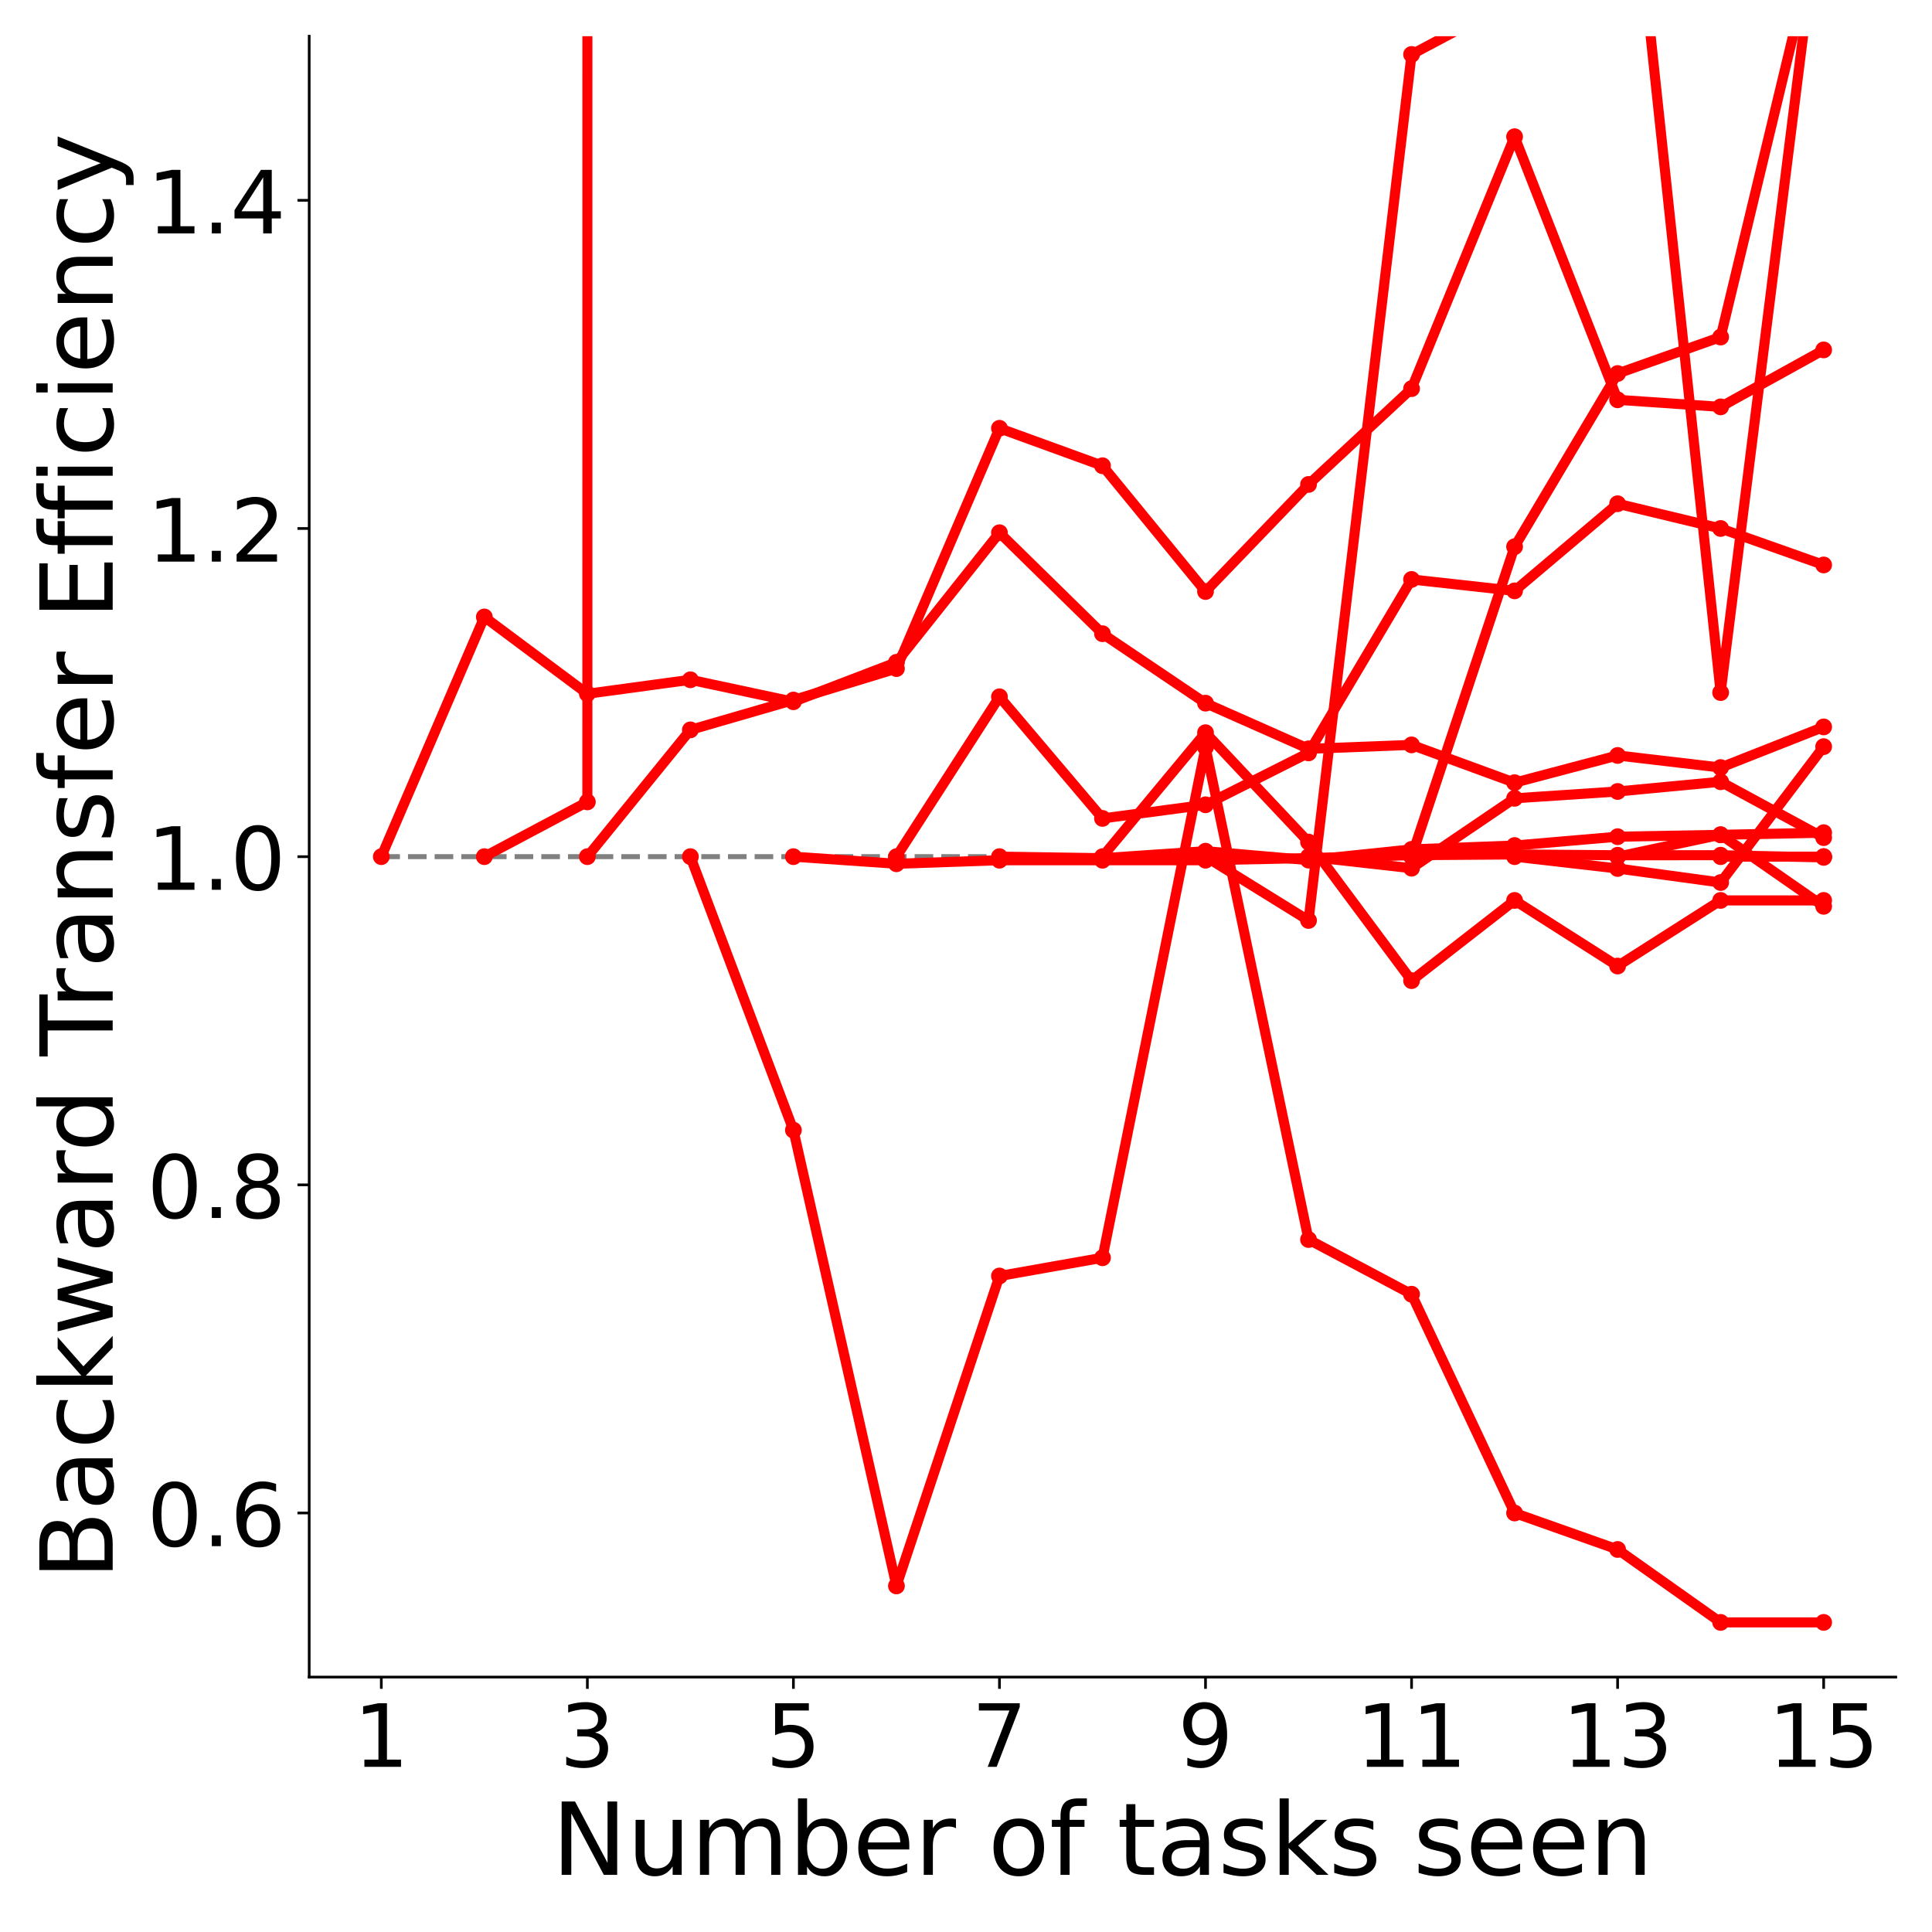 <?xml version="1.0" encoding="utf-8" standalone="no"?>
<!DOCTYPE svg PUBLIC "-//W3C//DTD SVG 1.1//EN"
  "http://www.w3.org/Graphics/SVG/1.1/DTD/svg11.dtd">
<!-- Created with matplotlib (https://matplotlib.org/) -->
<svg height="576pt" version="1.1" viewBox="0 0 576 576" width="576pt" xmlns="http://www.w3.org/2000/svg" xmlns:xlink="http://www.w3.org/1999/xlink">
 <defs>
  <style type="text/css">
*{stroke-linecap:butt;stroke-linejoin:round;}
  </style>
 </defs>
 <g id="figure_1">
  <g id="patch_1">
   <path d="M 0 576 
L 576 576 
L 576 0 
L 0 0 
z
" style="fill:#ffffff;"/>
  </g>
  <g id="axes_1">
   <g id="patch_2">
    <path d="M 92.183 500.002 
L 565.2 500.002 
L 565.2 10.8 
L 92.183 10.8 
z
" style="fill:#ffffff;"/>
   </g>
   <g id="matplotlib.axis_1">
    <g id="xtick_1">
     <g id="line2d_1">
      <defs>
       <path d="M 0 0 
L 0 3.5 
" id="mbe76f3a75c" style="stroke:#000000;stroke-width:0.8;"/>
      </defs>
      <g>
       <use style="stroke:#000000;stroke-width:0.8;" x="113.683" xlink:href="#mbe76f3a75c" y="500.002"/>
      </g>
     </g>
     <g id="text_1">
      <!-- 1 -->
      <defs>
       <path d="M 12.406 8.297 
L 28.516 8.297 
L 28.516 63.922 
L 10.984 60.406 
L 10.984 69.391 
L 28.422 72.906 
L 38.281 72.906 
L 38.281 8.297 
L 54.391 8.297 
L 54.391 0 
L 12.406 0 
z
" id="DejaVuSans-49"/>
      </defs>
      <g transform="translate(105.412 526.758)scale(0.26 -0.26)">
       <use xlink:href="#DejaVuSans-49"/>
      </g>
     </g>
    </g>
    <g id="xtick_2">
     <g id="line2d_2">
      <g>
       <use style="stroke:#000000;stroke-width:0.8;" x="175.114" xlink:href="#mbe76f3a75c" y="500.002"/>
      </g>
     </g>
     <g id="text_2">
      <!-- 3 -->
      <defs>
       <path d="M 40.578 39.312 
Q 47.656 37.797 51.625 33 
Q 55.609 28.219 55.609 21.188 
Q 55.609 10.406 48.188 4.484 
Q 40.766 -1.422 27.094 -1.422 
Q 22.516 -1.422 17.656 -0.516 
Q 12.797 0.391 7.625 2.203 
L 7.625 11.719 
Q 11.719 9.328 16.594 8.109 
Q 21.484 6.891 26.812 6.891 
Q 36.078 6.891 40.938 10.547 
Q 45.797 14.203 45.797 21.188 
Q 45.797 27.641 41.281 31.266 
Q 36.766 34.906 28.719 34.906 
L 20.219 34.906 
L 20.219 43.016 
L 29.109 43.016 
Q 36.375 43.016 40.234 45.922 
Q 44.094 48.828 44.094 54.297 
Q 44.094 59.906 40.109 62.906 
Q 36.141 65.922 28.719 65.922 
Q 24.656 65.922 20.016 65.031 
Q 15.375 64.156 9.812 62.312 
L 9.812 71.094 
Q 15.438 72.656 20.344 73.438 
Q 25.25 74.219 29.594 74.219 
Q 40.828 74.219 47.359 69.109 
Q 53.906 64.016 53.906 55.328 
Q 53.906 49.266 50.438 45.094 
Q 46.969 40.922 40.578 39.312 
z
" id="DejaVuSans-51"/>
      </defs>
      <g transform="translate(166.843 526.758)scale(0.26 -0.26)">
       <use xlink:href="#DejaVuSans-51"/>
      </g>
     </g>
    </g>
    <g id="xtick_3">
     <g id="line2d_3">
      <g>
       <use style="stroke:#000000;stroke-width:0.8;" x="236.545" xlink:href="#mbe76f3a75c" y="500.002"/>
      </g>
     </g>
     <g id="text_3">
      <!-- 5 -->
      <defs>
       <path d="M 10.797 72.906 
L 49.516 72.906 
L 49.516 64.594 
L 19.828 64.594 
L 19.828 46.734 
Q 21.969 47.469 24.109 47.828 
Q 26.266 48.188 28.422 48.188 
Q 40.625 48.188 47.75 41.5 
Q 54.891 34.812 54.891 23.391 
Q 54.891 11.625 47.562 5.094 
Q 40.234 -1.422 26.906 -1.422 
Q 22.312 -1.422 17.547 -0.641 
Q 12.797 0.141 7.719 1.703 
L 7.719 11.625 
Q 12.109 9.234 16.797 8.062 
Q 21.484 6.891 26.703 6.891 
Q 35.156 6.891 40.078 11.328 
Q 45.016 15.766 45.016 23.391 
Q 45.016 31 40.078 35.438 
Q 35.156 39.891 26.703 39.891 
Q 22.75 39.891 18.812 39.016 
Q 14.891 38.141 10.797 36.281 
z
" id="DejaVuSans-53"/>
      </defs>
      <g transform="translate(228.274 526.758)scale(0.26 -0.26)">
       <use xlink:href="#DejaVuSans-53"/>
      </g>
     </g>
    </g>
    <g id="xtick_4">
     <g id="line2d_4">
      <g>
       <use style="stroke:#000000;stroke-width:0.8;" x="297.976" xlink:href="#mbe76f3a75c" y="500.002"/>
      </g>
     </g>
     <g id="text_4">
      <!-- 7 -->
      <defs>
       <path d="M 8.203 72.906 
L 55.078 72.906 
L 55.078 68.703 
L 28.609 0 
L 18.312 0 
L 43.219 64.594 
L 8.203 64.594 
z
" id="DejaVuSans-55"/>
      </defs>
      <g transform="translate(289.705 526.758)scale(0.26 -0.26)">
       <use xlink:href="#DejaVuSans-55"/>
      </g>
     </g>
    </g>
    <g id="xtick_5">
     <g id="line2d_5">
      <g>
       <use style="stroke:#000000;stroke-width:0.8;" x="359.407" xlink:href="#mbe76f3a75c" y="500.002"/>
      </g>
     </g>
     <g id="text_5">
      <!-- 9 -->
      <defs>
       <path d="M 10.984 1.516 
L 10.984 10.5 
Q 14.703 8.734 18.5 7.812 
Q 22.312 6.891 25.984 6.891 
Q 35.75 6.891 40.891 13.453 
Q 46.047 20.016 46.781 33.406 
Q 43.953 29.203 39.594 26.953 
Q 35.25 24.703 29.984 24.703 
Q 19.047 24.703 12.672 31.312 
Q 6.297 37.938 6.297 49.422 
Q 6.297 60.641 12.938 67.422 
Q 19.578 74.219 30.609 74.219 
Q 43.266 74.219 49.922 64.516 
Q 56.594 54.828 56.594 36.375 
Q 56.594 19.141 48.406 8.859 
Q 40.234 -1.422 26.422 -1.422 
Q 22.703 -1.422 18.891 -0.688 
Q 15.094 0.047 10.984 1.516 
z
M 30.609 32.422 
Q 37.25 32.422 41.125 36.953 
Q 45.016 41.5 45.016 49.422 
Q 45.016 57.281 41.125 61.844 
Q 37.25 66.406 30.609 66.406 
Q 23.969 66.406 20.094 61.844 
Q 16.219 57.281 16.219 49.422 
Q 16.219 41.5 20.094 36.953 
Q 23.969 32.422 30.609 32.422 
z
" id="DejaVuSans-57"/>
      </defs>
      <g transform="translate(351.135 526.758)scale(0.26 -0.26)">
       <use xlink:href="#DejaVuSans-57"/>
      </g>
     </g>
    </g>
    <g id="xtick_6">
     <g id="line2d_6">
      <g>
       <use style="stroke:#000000;stroke-width:0.8;" x="420.838" xlink:href="#mbe76f3a75c" y="500.002"/>
      </g>
     </g>
     <g id="text_6">
      <!-- 11 -->
      <g transform="translate(404.295 526.758)scale(0.26 -0.26)">
       <use xlink:href="#DejaVuSans-49"/>
       <use x="63.623" xlink:href="#DejaVuSans-49"/>
      </g>
     </g>
    </g>
    <g id="xtick_7">
     <g id="line2d_7">
      <g>
       <use style="stroke:#000000;stroke-width:0.8;" x="482.268" xlink:href="#mbe76f3a75c" y="500.002"/>
      </g>
     </g>
     <g id="text_7">
      <!-- 13 -->
      <g transform="translate(465.726 526.758)scale(0.26 -0.26)">
       <use xlink:href="#DejaVuSans-49"/>
       <use x="63.623" xlink:href="#DejaVuSans-51"/>
      </g>
     </g>
    </g>
    <g id="xtick_8">
     <g id="line2d_8">
      <g>
       <use style="stroke:#000000;stroke-width:0.8;" x="543.699" xlink:href="#mbe76f3a75c" y="500.002"/>
      </g>
     </g>
     <g id="text_8">
      <!-- 15 -->
      <g transform="translate(527.157 526.758)scale(0.26 -0.26)">
       <use xlink:href="#DejaVuSans-49"/>
       <use x="63.623" xlink:href="#DejaVuSans-53"/>
      </g>
     </g>
    </g>
    <g id="text_9">
     <!-- Number of tasks seen -->
     <defs>
      <path d="M 9.812 72.906 
L 23.094 72.906 
L 55.422 11.922 
L 55.422 72.906 
L 64.984 72.906 
L 64.984 0 
L 51.703 0 
L 19.391 60.984 
L 19.391 0 
L 9.812 0 
z
" id="DejaVuSans-78"/>
      <path d="M 8.5 21.578 
L 8.5 54.688 
L 17.484 54.688 
L 17.484 21.922 
Q 17.484 14.156 20.5 10.266 
Q 23.531 6.391 29.594 6.391 
Q 36.859 6.391 41.078 11.031 
Q 45.312 15.672 45.312 23.688 
L 45.312 54.688 
L 54.297 54.688 
L 54.297 0 
L 45.312 0 
L 45.312 8.406 
Q 42.047 3.422 37.719 1 
Q 33.406 -1.422 27.688 -1.422 
Q 18.266 -1.422 13.375 4.438 
Q 8.5 10.297 8.5 21.578 
z
M 31.109 56 
z
" id="DejaVuSans-117"/>
      <path d="M 52 44.188 
Q 55.375 50.25 60.062 53.125 
Q 64.75 56 71.094 56 
Q 79.641 56 84.281 50.016 
Q 88.922 44.047 88.922 33.016 
L 88.922 0 
L 79.891 0 
L 79.891 32.719 
Q 79.891 40.578 77.094 44.375 
Q 74.312 48.188 68.609 48.188 
Q 61.625 48.188 57.562 43.547 
Q 53.516 38.922 53.516 30.906 
L 53.516 0 
L 44.484 0 
L 44.484 32.719 
Q 44.484 40.625 41.703 44.406 
Q 38.922 48.188 33.109 48.188 
Q 26.219 48.188 22.156 43.531 
Q 18.109 38.875 18.109 30.906 
L 18.109 0 
L 9.078 0 
L 9.078 54.688 
L 18.109 54.688 
L 18.109 46.188 
Q 21.188 51.219 25.484 53.609 
Q 29.781 56 35.688 56 
Q 41.656 56 45.828 52.969 
Q 50 49.953 52 44.188 
z
" id="DejaVuSans-109"/>
      <path d="M 48.688 27.297 
Q 48.688 37.203 44.609 42.844 
Q 40.531 48.484 33.406 48.484 
Q 26.266 48.484 22.188 42.844 
Q 18.109 37.203 18.109 27.297 
Q 18.109 17.391 22.188 11.75 
Q 26.266 6.109 33.406 6.109 
Q 40.531 6.109 44.609 11.75 
Q 48.688 17.391 48.688 27.297 
z
M 18.109 46.391 
Q 20.953 51.266 25.266 53.625 
Q 29.594 56 35.594 56 
Q 45.562 56 51.781 48.094 
Q 58.016 40.188 58.016 27.297 
Q 58.016 14.406 51.781 6.484 
Q 45.562 -1.422 35.594 -1.422 
Q 29.594 -1.422 25.266 0.953 
Q 20.953 3.328 18.109 8.203 
L 18.109 0 
L 9.078 0 
L 9.078 75.984 
L 18.109 75.984 
z
" id="DejaVuSans-98"/>
      <path d="M 56.203 29.594 
L 56.203 25.203 
L 14.891 25.203 
Q 15.484 15.922 20.484 11.062 
Q 25.484 6.203 34.422 6.203 
Q 39.594 6.203 44.453 7.469 
Q 49.312 8.734 54.109 11.281 
L 54.109 2.781 
Q 49.266 0.734 44.188 -0.344 
Q 39.109 -1.422 33.891 -1.422 
Q 20.797 -1.422 13.156 6.188 
Q 5.516 13.812 5.516 26.812 
Q 5.516 40.234 12.766 48.109 
Q 20.016 56 32.328 56 
Q 43.359 56 49.781 48.891 
Q 56.203 41.797 56.203 29.594 
z
M 47.219 32.234 
Q 47.125 39.594 43.094 43.984 
Q 39.062 48.391 32.422 48.391 
Q 24.906 48.391 20.391 44.141 
Q 15.875 39.891 15.188 32.172 
z
" id="DejaVuSans-101"/>
      <path d="M 41.109 46.297 
Q 39.594 47.172 37.812 47.578 
Q 36.031 48 33.891 48 
Q 26.266 48 22.188 43.047 
Q 18.109 38.094 18.109 28.812 
L 18.109 0 
L 9.078 0 
L 9.078 54.688 
L 18.109 54.688 
L 18.109 46.188 
Q 20.953 51.172 25.484 53.578 
Q 30.031 56 36.531 56 
Q 37.453 56 38.578 55.875 
Q 39.703 55.766 41.062 55.516 
z
" id="DejaVuSans-114"/>
      <path id="DejaVuSans-32"/>
      <path d="M 30.609 48.391 
Q 23.391 48.391 19.188 42.75 
Q 14.984 37.109 14.984 27.297 
Q 14.984 17.484 19.156 11.844 
Q 23.344 6.203 30.609 6.203 
Q 37.797 6.203 41.984 11.859 
Q 46.188 17.531 46.188 27.297 
Q 46.188 37.016 41.984 42.703 
Q 37.797 48.391 30.609 48.391 
z
M 30.609 56 
Q 42.328 56 49.016 48.375 
Q 55.719 40.766 55.719 27.297 
Q 55.719 13.875 49.016 6.219 
Q 42.328 -1.422 30.609 -1.422 
Q 18.844 -1.422 12.172 6.219 
Q 5.516 13.875 5.516 27.297 
Q 5.516 40.766 12.172 48.375 
Q 18.844 56 30.609 56 
z
" id="DejaVuSans-111"/>
      <path d="M 37.109 75.984 
L 37.109 68.5 
L 28.516 68.5 
Q 23.688 68.5 21.797 66.547 
Q 19.922 64.594 19.922 59.516 
L 19.922 54.688 
L 34.719 54.688 
L 34.719 47.703 
L 19.922 47.703 
L 19.922 0 
L 10.891 0 
L 10.891 47.703 
L 2.297 47.703 
L 2.297 54.688 
L 10.891 54.688 
L 10.891 58.5 
Q 10.891 67.625 15.141 71.797 
Q 19.391 75.984 28.609 75.984 
z
" id="DejaVuSans-102"/>
      <path d="M 18.312 70.219 
L 18.312 54.688 
L 36.812 54.688 
L 36.812 47.703 
L 18.312 47.703 
L 18.312 18.016 
Q 18.312 11.328 20.141 9.422 
Q 21.969 7.516 27.594 7.516 
L 36.812 7.516 
L 36.812 0 
L 27.594 0 
Q 17.188 0 13.234 3.875 
Q 9.281 7.766 9.281 18.016 
L 9.281 47.703 
L 2.688 47.703 
L 2.688 54.688 
L 9.281 54.688 
L 9.281 70.219 
z
" id="DejaVuSans-116"/>
      <path d="M 34.281 27.484 
Q 23.391 27.484 19.188 25 
Q 14.984 22.516 14.984 16.5 
Q 14.984 11.719 18.141 8.906 
Q 21.297 6.109 26.703 6.109 
Q 34.188 6.109 38.703 11.406 
Q 43.219 16.703 43.219 25.484 
L 43.219 27.484 
z
M 52.203 31.203 
L 52.203 0 
L 43.219 0 
L 43.219 8.297 
Q 40.141 3.328 35.547 0.953 
Q 30.953 -1.422 24.312 -1.422 
Q 15.922 -1.422 10.953 3.297 
Q 6 8.016 6 15.922 
Q 6 25.141 12.172 29.828 
Q 18.359 34.516 30.609 34.516 
L 43.219 34.516 
L 43.219 35.406 
Q 43.219 41.609 39.141 45 
Q 35.062 48.391 27.688 48.391 
Q 23 48.391 18.547 47.266 
Q 14.109 46.141 10.016 43.891 
L 10.016 52.203 
Q 14.938 54.109 19.578 55.047 
Q 24.219 56 28.609 56 
Q 40.484 56 46.344 49.844 
Q 52.203 43.703 52.203 31.203 
z
" id="DejaVuSans-97"/>
      <path d="M 44.281 53.078 
L 44.281 44.578 
Q 40.484 46.531 36.375 47.5 
Q 32.281 48.484 27.875 48.484 
Q 21.188 48.484 17.844 46.438 
Q 14.5 44.391 14.5 40.281 
Q 14.5 37.156 16.891 35.375 
Q 19.281 33.594 26.516 31.984 
L 29.594 31.297 
Q 39.156 29.25 43.188 25.516 
Q 47.219 21.781 47.219 15.094 
Q 47.219 7.469 41.188 3.016 
Q 35.156 -1.422 24.609 -1.422 
Q 20.219 -1.422 15.453 -0.562 
Q 10.688 0.297 5.422 2 
L 5.422 11.281 
Q 10.406 8.688 15.234 7.391 
Q 20.062 6.109 24.812 6.109 
Q 31.156 6.109 34.562 8.281 
Q 37.984 10.453 37.984 14.406 
Q 37.984 18.062 35.516 20.016 
Q 33.062 21.969 24.703 23.781 
L 21.578 24.516 
Q 13.234 26.266 9.516 29.906 
Q 5.812 33.547 5.812 39.891 
Q 5.812 47.609 11.281 51.797 
Q 16.75 56 26.812 56 
Q 31.781 56 36.172 55.266 
Q 40.578 54.547 44.281 53.078 
z
" id="DejaVuSans-115"/>
      <path d="M 9.078 75.984 
L 18.109 75.984 
L 18.109 31.109 
L 44.922 54.688 
L 56.391 54.688 
L 27.391 29.109 
L 57.625 0 
L 45.906 0 
L 18.109 26.703 
L 18.109 0 
L 9.078 0 
z
" id="DejaVuSans-107"/>
      <path d="M 54.891 33.016 
L 54.891 0 
L 45.906 0 
L 45.906 32.719 
Q 45.906 40.484 42.875 44.328 
Q 39.844 48.188 33.797 48.188 
Q 26.516 48.188 22.312 43.547 
Q 18.109 38.922 18.109 30.906 
L 18.109 0 
L 9.078 0 
L 9.078 54.688 
L 18.109 54.688 
L 18.109 46.188 
Q 21.344 51.125 25.703 53.562 
Q 30.078 56 35.797 56 
Q 45.219 56 50.047 50.172 
Q 54.891 44.344 54.891 33.016 
z
" id="DejaVuSans-110"/>
     </defs>
     <g transform="translate(164.507 558.961)scale(0.3 -0.3)">
      <use xlink:href="#DejaVuSans-78"/>
      <use x="74.805" xlink:href="#DejaVuSans-117"/>
      <use x="138.184" xlink:href="#DejaVuSans-109"/>
      <use x="235.596" xlink:href="#DejaVuSans-98"/>
      <use x="299.072" xlink:href="#DejaVuSans-101"/>
      <use x="360.596" xlink:href="#DejaVuSans-114"/>
      <use x="401.709" xlink:href="#DejaVuSans-32"/>
      <use x="433.496" xlink:href="#DejaVuSans-111"/>
      <use x="494.678" xlink:href="#DejaVuSans-102"/>
      <use x="529.883" xlink:href="#DejaVuSans-32"/>
      <use x="561.67" xlink:href="#DejaVuSans-116"/>
      <use x="600.879" xlink:href="#DejaVuSans-97"/>
      <use x="662.158" xlink:href="#DejaVuSans-115"/>
      <use x="714.258" xlink:href="#DejaVuSans-107"/>
      <use x="772.168" xlink:href="#DejaVuSans-115"/>
      <use x="824.268" xlink:href="#DejaVuSans-32"/>
      <use x="856.055" xlink:href="#DejaVuSans-115"/>
      <use x="908.154" xlink:href="#DejaVuSans-101"/>
      <use x="969.678" xlink:href="#DejaVuSans-101"/>
      <use x="1031.201" xlink:href="#DejaVuSans-110"/>
     </g>
    </g>
   </g>
   <g id="matplotlib.axis_2">
    <g id="ytick_1">
     <g id="line2d_9">
      <defs>
       <path d="M 0 0 
L -3.5 0 
" id="m55070e5789" style="stroke:#000000;stroke-width:0.8;"/>
      </defs>
      <g>
       <use style="stroke:#000000;stroke-width:0.8;" x="92.183" xlink:href="#m55070e5789" y="451.082"/>
      </g>
     </g>
     <g id="text_10">
      <!-- 0.6 -->
      <defs>
       <path d="M 31.781 66.406 
Q 24.172 66.406 20.328 58.906 
Q 16.5 51.422 16.5 36.375 
Q 16.5 21.391 20.328 13.891 
Q 24.172 6.391 31.781 6.391 
Q 39.453 6.391 43.281 13.891 
Q 47.125 21.391 47.125 36.375 
Q 47.125 51.422 43.281 58.906 
Q 39.453 66.406 31.781 66.406 
z
M 31.781 74.219 
Q 44.047 74.219 50.516 64.516 
Q 56.984 54.828 56.984 36.375 
Q 56.984 17.969 50.516 8.266 
Q 44.047 -1.422 31.781 -1.422 
Q 19.531 -1.422 13.062 8.266 
Q 6.594 17.969 6.594 36.375 
Q 6.594 54.828 13.062 64.516 
Q 19.531 74.219 31.781 74.219 
z
" id="DejaVuSans-48"/>
       <path d="M 10.688 12.406 
L 21 12.406 
L 21 0 
L 10.688 0 
z
" id="DejaVuSans-46"/>
       <path d="M 33.016 40.375 
Q 26.375 40.375 22.484 35.828 
Q 18.609 31.297 18.609 23.391 
Q 18.609 15.531 22.484 10.953 
Q 26.375 6.391 33.016 6.391 
Q 39.656 6.391 43.531 10.953 
Q 47.406 15.531 47.406 23.391 
Q 47.406 31.297 43.531 35.828 
Q 39.656 40.375 33.016 40.375 
z
M 52.594 71.297 
L 52.594 62.312 
Q 48.875 64.062 45.094 64.984 
Q 41.312 65.922 37.594 65.922 
Q 27.828 65.922 22.672 59.328 
Q 17.531 52.734 16.797 39.406 
Q 19.672 43.656 24.016 45.922 
Q 28.375 48.188 33.594 48.188 
Q 44.578 48.188 50.953 41.516 
Q 57.328 34.859 57.328 23.391 
Q 57.328 12.156 50.688 5.359 
Q 44.047 -1.422 33.016 -1.422 
Q 20.359 -1.422 13.672 8.266 
Q 6.984 17.969 6.984 36.375 
Q 6.984 53.656 15.188 63.938 
Q 23.391 74.219 37.203 74.219 
Q 40.922 74.219 44.703 73.484 
Q 48.484 72.75 52.594 71.297 
z
" id="DejaVuSans-54"/>
      </defs>
      <g transform="translate(43.834 460.96)scale(0.26 -0.26)">
       <use xlink:href="#DejaVuSans-48"/>
       <use x="63.623" xlink:href="#DejaVuSans-46"/>
       <use x="95.41" xlink:href="#DejaVuSans-54"/>
      </g>
     </g>
    </g>
    <g id="ytick_2">
     <g id="line2d_10">
      <g>
       <use style="stroke:#000000;stroke-width:0.8;" x="92.183" xlink:href="#m55070e5789" y="353.242"/>
      </g>
     </g>
     <g id="text_11">
      <!-- 0.8 -->
      <defs>
       <path d="M 31.781 34.625 
Q 24.75 34.625 20.719 30.859 
Q 16.703 27.094 16.703 20.516 
Q 16.703 13.922 20.719 10.156 
Q 24.75 6.391 31.781 6.391 
Q 38.812 6.391 42.859 10.172 
Q 46.922 13.969 46.922 20.516 
Q 46.922 27.094 42.891 30.859 
Q 38.875 34.625 31.781 34.625 
z
M 21.922 38.812 
Q 15.578 40.375 12.031 44.719 
Q 8.5 49.078 8.5 55.328 
Q 8.5 64.062 14.719 69.141 
Q 20.953 74.219 31.781 74.219 
Q 42.672 74.219 48.875 69.141 
Q 55.078 64.062 55.078 55.328 
Q 55.078 49.078 51.531 44.719 
Q 48 40.375 41.703 38.812 
Q 48.828 37.156 52.797 32.312 
Q 56.781 27.484 56.781 20.516 
Q 56.781 9.906 50.312 4.234 
Q 43.844 -1.422 31.781 -1.422 
Q 19.734 -1.422 13.25 4.234 
Q 6.781 9.906 6.781 20.516 
Q 6.781 27.484 10.781 32.312 
Q 14.797 37.156 21.922 38.812 
z
M 18.312 54.391 
Q 18.312 48.734 21.844 45.562 
Q 25.391 42.391 31.781 42.391 
Q 38.141 42.391 41.719 45.562 
Q 45.312 48.734 45.312 54.391 
Q 45.312 60.062 41.719 63.234 
Q 38.141 66.406 31.781 66.406 
Q 25.391 66.406 21.844 63.234 
Q 18.312 60.062 18.312 54.391 
z
" id="DejaVuSans-56"/>
      </defs>
      <g transform="translate(43.834 363.12)scale(0.26 -0.26)">
       <use xlink:href="#DejaVuSans-48"/>
       <use x="63.623" xlink:href="#DejaVuSans-46"/>
       <use x="95.41" xlink:href="#DejaVuSans-56"/>
      </g>
     </g>
    </g>
    <g id="ytick_3">
     <g id="line2d_11">
      <g>
       <use style="stroke:#000000;stroke-width:0.8;" x="92.183" xlink:href="#m55070e5789" y="255.401"/>
      </g>
     </g>
     <g id="text_12">
      <!-- 1.0 -->
      <g transform="translate(43.834 265.279)scale(0.26 -0.26)">
       <use xlink:href="#DejaVuSans-49"/>
       <use x="63.623" xlink:href="#DejaVuSans-46"/>
       <use x="95.41" xlink:href="#DejaVuSans-48"/>
      </g>
     </g>
    </g>
    <g id="ytick_4">
     <g id="line2d_12">
      <g>
       <use style="stroke:#000000;stroke-width:0.8;" x="92.183" xlink:href="#m55070e5789" y="157.561"/>
      </g>
     </g>
     <g id="text_13">
      <!-- 1.2 -->
      <defs>
       <path d="M 19.188 8.297 
L 53.609 8.297 
L 53.609 0 
L 7.328 0 
L 7.328 8.297 
Q 12.938 14.109 22.625 23.891 
Q 32.328 33.688 34.812 36.531 
Q 39.547 41.844 41.422 45.531 
Q 43.312 49.219 43.312 52.781 
Q 43.312 58.594 39.234 62.25 
Q 35.156 65.922 28.609 65.922 
Q 23.969 65.922 18.812 64.312 
Q 13.672 62.703 7.812 59.422 
L 7.812 69.391 
Q 13.766 71.781 18.938 73 
Q 24.125 74.219 28.422 74.219 
Q 39.75 74.219 46.484 68.547 
Q 53.219 62.891 53.219 53.422 
Q 53.219 48.922 51.531 44.891 
Q 49.859 40.875 45.406 35.406 
Q 44.188 33.984 37.641 27.219 
Q 31.109 20.453 19.188 8.297 
z
" id="DejaVuSans-50"/>
      </defs>
      <g transform="translate(43.834 167.439)scale(0.26 -0.26)">
       <use xlink:href="#DejaVuSans-49"/>
       <use x="63.623" xlink:href="#DejaVuSans-46"/>
       <use x="95.41" xlink:href="#DejaVuSans-50"/>
      </g>
     </g>
    </g>
    <g id="ytick_5">
     <g id="line2d_13">
      <g>
       <use style="stroke:#000000;stroke-width:0.8;" x="92.183" xlink:href="#m55070e5789" y="59.72"/>
      </g>
     </g>
     <g id="text_14">
      <!-- 1.4 -->
      <defs>
       <path d="M 37.797 64.312 
L 12.891 25.391 
L 37.797 25.391 
z
M 35.203 72.906 
L 47.609 72.906 
L 47.609 25.391 
L 58.016 25.391 
L 58.016 17.188 
L 47.609 17.188 
L 47.609 0 
L 37.797 0 
L 37.797 17.188 
L 4.891 17.188 
L 4.891 26.703 
z
" id="DejaVuSans-52"/>
      </defs>
      <g transform="translate(43.834 69.598)scale(0.26 -0.26)">
       <use xlink:href="#DejaVuSans-49"/>
       <use x="63.623" xlink:href="#DejaVuSans-46"/>
       <use x="95.41" xlink:href="#DejaVuSans-52"/>
      </g>
     </g>
    </g>
    <g id="text_15">
     <!-- Backward Transfer Efficiency -->
     <defs>
      <path d="M 19.672 34.812 
L 19.672 8.109 
L 35.5 8.109 
Q 43.453 8.109 47.281 11.406 
Q 51.125 14.703 51.125 21.484 
Q 51.125 28.328 47.281 31.562 
Q 43.453 34.812 35.5 34.812 
z
M 19.672 64.797 
L 19.672 42.828 
L 34.281 42.828 
Q 41.5 42.828 45.031 45.531 
Q 48.578 48.25 48.578 53.812 
Q 48.578 59.328 45.031 62.062 
Q 41.5 64.797 34.281 64.797 
z
M 9.812 72.906 
L 35.016 72.906 
Q 46.297 72.906 52.391 68.219 
Q 58.5 63.531 58.5 54.891 
Q 58.5 48.188 55.375 44.234 
Q 52.25 40.281 46.188 39.312 
Q 53.469 37.75 57.5 32.781 
Q 61.531 27.828 61.531 20.406 
Q 61.531 10.641 54.891 5.312 
Q 48.25 0 35.984 0 
L 9.812 0 
z
" id="DejaVuSans-66"/>
      <path d="M 48.781 52.594 
L 48.781 44.188 
Q 44.969 46.297 41.141 47.344 
Q 37.312 48.391 33.406 48.391 
Q 24.656 48.391 19.812 42.844 
Q 14.984 37.312 14.984 27.297 
Q 14.984 17.281 19.812 11.734 
Q 24.656 6.203 33.406 6.203 
Q 37.312 6.203 41.141 7.25 
Q 44.969 8.297 48.781 10.406 
L 48.781 2.094 
Q 45.016 0.344 40.984 -0.531 
Q 36.969 -1.422 32.422 -1.422 
Q 20.062 -1.422 12.781 6.344 
Q 5.516 14.109 5.516 27.297 
Q 5.516 40.672 12.859 48.328 
Q 20.219 56 33.016 56 
Q 37.156 56 41.109 55.141 
Q 45.062 54.297 48.781 52.594 
z
" id="DejaVuSans-99"/>
      <path d="M 4.203 54.688 
L 13.188 54.688 
L 24.422 12.016 
L 35.594 54.688 
L 46.188 54.688 
L 57.422 12.016 
L 68.609 54.688 
L 77.594 54.688 
L 63.281 0 
L 52.688 0 
L 40.922 44.828 
L 29.109 0 
L 18.5 0 
z
" id="DejaVuSans-119"/>
      <path d="M 45.406 46.391 
L 45.406 75.984 
L 54.391 75.984 
L 54.391 0 
L 45.406 0 
L 45.406 8.203 
Q 42.578 3.328 38.25 0.953 
Q 33.938 -1.422 27.875 -1.422 
Q 17.969 -1.422 11.734 6.484 
Q 5.516 14.406 5.516 27.297 
Q 5.516 40.188 11.734 48.094 
Q 17.969 56 27.875 56 
Q 33.938 56 38.25 53.625 
Q 42.578 51.266 45.406 46.391 
z
M 14.797 27.297 
Q 14.797 17.391 18.875 11.75 
Q 22.953 6.109 30.078 6.109 
Q 37.203 6.109 41.297 11.75 
Q 45.406 17.391 45.406 27.297 
Q 45.406 37.203 41.297 42.844 
Q 37.203 48.484 30.078 48.484 
Q 22.953 48.484 18.875 42.844 
Q 14.797 37.203 14.797 27.297 
z
" id="DejaVuSans-100"/>
      <path d="M -0.297 72.906 
L 61.375 72.906 
L 61.375 64.594 
L 35.5 64.594 
L 35.5 0 
L 25.594 0 
L 25.594 64.594 
L -0.297 64.594 
z
" id="DejaVuSans-84"/>
      <path d="M 9.812 72.906 
L 55.906 72.906 
L 55.906 64.594 
L 19.672 64.594 
L 19.672 43.016 
L 54.391 43.016 
L 54.391 34.719 
L 19.672 34.719 
L 19.672 8.297 
L 56.781 8.297 
L 56.781 0 
L 9.812 0 
z
" id="DejaVuSans-69"/>
      <path d="M 9.422 54.688 
L 18.406 54.688 
L 18.406 0 
L 9.422 0 
z
M 9.422 75.984 
L 18.406 75.984 
L 18.406 64.594 
L 9.422 64.594 
z
" id="DejaVuSans-105"/>
      <path d="M 32.172 -5.078 
Q 28.375 -14.844 24.75 -17.812 
Q 21.141 -20.797 15.094 -20.797 
L 7.906 -20.797 
L 7.906 -13.281 
L 13.188 -13.281 
Q 16.891 -13.281 18.938 -11.516 
Q 21 -9.766 23.484 -3.219 
L 25.094 0.875 
L 2.984 54.688 
L 12.5 54.688 
L 29.594 11.922 
L 46.688 54.688 
L 56.203 54.688 
z
" id="DejaVuSans-121"/>
     </defs>
     <g transform="translate(33.595 471.026)rotate(-90)scale(0.3 -0.3)">
      <use xlink:href="#DejaVuSans-66"/>
      <use x="68.604" xlink:href="#DejaVuSans-97"/>
      <use x="129.883" xlink:href="#DejaVuSans-99"/>
      <use x="184.863" xlink:href="#DejaVuSans-107"/>
      <use x="242.773" xlink:href="#DejaVuSans-119"/>
      <use x="324.561" xlink:href="#DejaVuSans-97"/>
      <use x="385.84" xlink:href="#DejaVuSans-114"/>
      <use x="425.203" xlink:href="#DejaVuSans-100"/>
      <use x="488.68" xlink:href="#DejaVuSans-32"/>
      <use x="520.467" xlink:href="#DejaVuSans-84"/>
      <use x="566.801" xlink:href="#DejaVuSans-114"/>
      <use x="607.914" xlink:href="#DejaVuSans-97"/>
      <use x="669.193" xlink:href="#DejaVuSans-110"/>
      <use x="732.572" xlink:href="#DejaVuSans-115"/>
      <use x="784.672" xlink:href="#DejaVuSans-102"/>
      <use x="819.877" xlink:href="#DejaVuSans-101"/>
      <use x="881.4" xlink:href="#DejaVuSans-114"/>
      <use x="922.514" xlink:href="#DejaVuSans-32"/>
      <use x="954.301" xlink:href="#DejaVuSans-69"/>
      <use x="1017.484" xlink:href="#DejaVuSans-102"/>
      <use x="1052.689" xlink:href="#DejaVuSans-102"/>
      <use x="1087.895" xlink:href="#DejaVuSans-105"/>
      <use x="1115.678" xlink:href="#DejaVuSans-99"/>
      <use x="1170.658" xlink:href="#DejaVuSans-105"/>
      <use x="1198.441" xlink:href="#DejaVuSans-101"/>
      <use x="1259.965" xlink:href="#DejaVuSans-110"/>
      <use x="1323.344" xlink:href="#DejaVuSans-99"/>
      <use x="1378.324" xlink:href="#DejaVuSans-121"/>
     </g>
    </g>
   </g>
   <g id="LineCollection_1">
    <path clip-path="url(#pea0b9952b6)" d="M 113.683 255.401 
L 543.699 255.401 
" style="fill:none;stroke:#808080;stroke-dasharray:5.55,2.4;stroke-dashoffset:0;stroke-width:1.5;"/>
   </g>
   <g id="line2d_14">
    <path clip-path="url(#pea0b9952b6)" d="M 113.683 255.401 
L 144.399 183.936 
L 175.114 206.842 
L 205.83 202.669 
L 236.545 209.221 
L 267.26 197.459 
L 297.976 158.827 
L 328.691 188.932 
L 359.407 209.637 
L 390.122 223.25 
L 420.838 222.077 
L 451.553 233.344 
L 482.268 225.23 
L 512.984 228.834 
L 543.699 216.716 
" style="fill:none;stroke:#ff0000;stroke-linecap:square;stroke-width:3;"/>
    <defs>
     <path d="M 0 2 
C 0.53 2 1.039 1.789 1.414 1.414 
C 1.789 1.039 2 0.53 2 0 
C 2 -0.53 1.789 -1.039 1.414 -1.414 
C 1.039 -1.789 0.53 -2 0 -2 
C -0.53 -2 -1.039 -1.789 -1.414 -1.414 
C -1.789 -1.039 -2 -0.53 -2 0 
C -2 0.53 -1.789 1.039 -1.414 1.414 
C -1.039 1.789 -0.53 2 0 2 
z
" id="m6a0eabb5a8" style="stroke:#ff0000;"/>
    </defs>
    <g clip-path="url(#pea0b9952b6)">
     <use style="fill:#ff0000;stroke:#ff0000;" x="113.683" xlink:href="#m6a0eabb5a8" y="255.401"/>
     <use style="fill:#ff0000;stroke:#ff0000;" x="144.399" xlink:href="#m6a0eabb5a8" y="183.936"/>
     <use style="fill:#ff0000;stroke:#ff0000;" x="175.114" xlink:href="#m6a0eabb5a8" y="206.842"/>
     <use style="fill:#ff0000;stroke:#ff0000;" x="205.83" xlink:href="#m6a0eabb5a8" y="202.669"/>
     <use style="fill:#ff0000;stroke:#ff0000;" x="236.545" xlink:href="#m6a0eabb5a8" y="209.221"/>
     <use style="fill:#ff0000;stroke:#ff0000;" x="267.26" xlink:href="#m6a0eabb5a8" y="197.459"/>
     <use style="fill:#ff0000;stroke:#ff0000;" x="297.976" xlink:href="#m6a0eabb5a8" y="158.827"/>
     <use style="fill:#ff0000;stroke:#ff0000;" x="328.691" xlink:href="#m6a0eabb5a8" y="188.932"/>
     <use style="fill:#ff0000;stroke:#ff0000;" x="359.407" xlink:href="#m6a0eabb5a8" y="209.637"/>
     <use style="fill:#ff0000;stroke:#ff0000;" x="390.122" xlink:href="#m6a0eabb5a8" y="223.25"/>
     <use style="fill:#ff0000;stroke:#ff0000;" x="420.838" xlink:href="#m6a0eabb5a8" y="222.077"/>
     <use style="fill:#ff0000;stroke:#ff0000;" x="451.553" xlink:href="#m6a0eabb5a8" y="233.344"/>
     <use style="fill:#ff0000;stroke:#ff0000;" x="482.268" xlink:href="#m6a0eabb5a8" y="225.23"/>
     <use style="fill:#ff0000;stroke:#ff0000;" x="512.984" xlink:href="#m6a0eabb5a8" y="228.834"/>
     <use style="fill:#ff0000;stroke:#ff0000;" x="543.699" xlink:href="#m6a0eabb5a8" y="216.716"/>
    </g>
   </g>
   <g id="line2d_15">
    <path clip-path="url(#pea0b9952b6)" d="M 144.399 255.401 
L 175.114 239.075 
L 175.123 -1 
" style="fill:none;stroke:#ff0000;stroke-linecap:square;stroke-width:3;"/>
    <g clip-path="url(#pea0b9952b6)">
     <use style="fill:#ff0000;stroke:#ff0000;" x="144.399" xlink:href="#m6a0eabb5a8" y="255.401"/>
     <use style="fill:#ff0000;stroke:#ff0000;" x="175.114" xlink:href="#m6a0eabb5a8" y="239.075"/>
     <use style="fill:#ff0000;stroke:#ff0000;" x="175.123" xlink:href="#m6a0eabb5a8" y="-1"/>
    </g>
   </g>
   <g id="line2d_16">
    <path clip-path="url(#pea0b9952b6)" d="M 175.114 255.401 
L 205.83 217.601 
L 236.545 208.703 
L 267.26 199.331 
L 297.976 127.686 
L 328.691 138.851 
L 359.407 176.356 
L 390.122 144.43 
L 420.838 115.867 
L 451.553 40.757 
L 482.268 119.196 
L 512.984 121.305 
L 543.699 104.319 
" style="fill:none;stroke:#ff0000;stroke-linecap:square;stroke-width:3;"/>
    <g clip-path="url(#pea0b9952b6)">
     <use style="fill:#ff0000;stroke:#ff0000;" x="175.114" xlink:href="#m6a0eabb5a8" y="255.401"/>
     <use style="fill:#ff0000;stroke:#ff0000;" x="205.83" xlink:href="#m6a0eabb5a8" y="217.601"/>
     <use style="fill:#ff0000;stroke:#ff0000;" x="236.545" xlink:href="#m6a0eabb5a8" y="208.703"/>
     <use style="fill:#ff0000;stroke:#ff0000;" x="267.26" xlink:href="#m6a0eabb5a8" y="199.331"/>
     <use style="fill:#ff0000;stroke:#ff0000;" x="297.976" xlink:href="#m6a0eabb5a8" y="127.686"/>
     <use style="fill:#ff0000;stroke:#ff0000;" x="328.691" xlink:href="#m6a0eabb5a8" y="138.851"/>
     <use style="fill:#ff0000;stroke:#ff0000;" x="359.407" xlink:href="#m6a0eabb5a8" y="176.356"/>
     <use style="fill:#ff0000;stroke:#ff0000;" x="390.122" xlink:href="#m6a0eabb5a8" y="144.43"/>
     <use style="fill:#ff0000;stroke:#ff0000;" x="420.838" xlink:href="#m6a0eabb5a8" y="115.867"/>
     <use style="fill:#ff0000;stroke:#ff0000;" x="451.553" xlink:href="#m6a0eabb5a8" y="40.757"/>
     <use style="fill:#ff0000;stroke:#ff0000;" x="482.268" xlink:href="#m6a0eabb5a8" y="119.196"/>
     <use style="fill:#ff0000;stroke:#ff0000;" x="512.984" xlink:href="#m6a0eabb5a8" y="121.305"/>
     <use style="fill:#ff0000;stroke:#ff0000;" x="543.699" xlink:href="#m6a0eabb5a8" y="104.319"/>
    </g>
   </g>
   <g id="line2d_17">
    <path clip-path="url(#pea0b9952b6)" d="M 205.83 255.401 
L 236.545 336.935 
L 267.26 472.825 
L 297.976 380.42 
L 328.691 374.984 
L 359.407 222.788 
L 390.122 369.548 
L 420.838 385.855 
L 451.553 451.082 
L 482.268 461.953 
L 512.984 483.696 
L 543.699 483.696 
" style="fill:none;stroke:#ff0000;stroke-linecap:square;stroke-width:3;"/>
    <g clip-path="url(#pea0b9952b6)">
     <use style="fill:#ff0000;stroke:#ff0000;" x="205.83" xlink:href="#m6a0eabb5a8" y="255.401"/>
     <use style="fill:#ff0000;stroke:#ff0000;" x="236.545" xlink:href="#m6a0eabb5a8" y="336.935"/>
     <use style="fill:#ff0000;stroke:#ff0000;" x="267.26" xlink:href="#m6a0eabb5a8" y="472.825"/>
     <use style="fill:#ff0000;stroke:#ff0000;" x="297.976" xlink:href="#m6a0eabb5a8" y="380.42"/>
     <use style="fill:#ff0000;stroke:#ff0000;" x="328.691" xlink:href="#m6a0eabb5a8" y="374.984"/>
     <use style="fill:#ff0000;stroke:#ff0000;" x="359.407" xlink:href="#m6a0eabb5a8" y="222.788"/>
     <use style="fill:#ff0000;stroke:#ff0000;" x="390.122" xlink:href="#m6a0eabb5a8" y="369.548"/>
     <use style="fill:#ff0000;stroke:#ff0000;" x="420.838" xlink:href="#m6a0eabb5a8" y="385.855"/>
     <use style="fill:#ff0000;stroke:#ff0000;" x="451.553" xlink:href="#m6a0eabb5a8" y="451.082"/>
     <use style="fill:#ff0000;stroke:#ff0000;" x="482.268" xlink:href="#m6a0eabb5a8" y="461.953"/>
     <use style="fill:#ff0000;stroke:#ff0000;" x="512.984" xlink:href="#m6a0eabb5a8" y="483.696"/>
     <use style="fill:#ff0000;stroke:#ff0000;" x="543.699" xlink:href="#m6a0eabb5a8" y="483.696"/>
    </g>
   </g>
   <g id="line2d_18">
    <path clip-path="url(#pea0b9952b6)" d="M 236.545 255.401 
L 267.26 257.522 
L 297.976 256.463 
L 328.691 256.473 
L 359.407 256.463 
L 390.122 255.828 
L 420.838 254.964 
L 451.553 254.741 
L 482.268 254.975 
L 512.984 254.972 
L 543.699 255.616 
" style="fill:none;stroke:#ff0000;stroke-linecap:square;stroke-width:3;"/>
    <g clip-path="url(#pea0b9952b6)">
     <use style="fill:#ff0000;stroke:#ff0000;" x="236.545" xlink:href="#m6a0eabb5a8" y="255.401"/>
     <use style="fill:#ff0000;stroke:#ff0000;" x="267.26" xlink:href="#m6a0eabb5a8" y="257.522"/>
     <use style="fill:#ff0000;stroke:#ff0000;" x="297.976" xlink:href="#m6a0eabb5a8" y="256.463"/>
     <use style="fill:#ff0000;stroke:#ff0000;" x="328.691" xlink:href="#m6a0eabb5a8" y="256.473"/>
     <use style="fill:#ff0000;stroke:#ff0000;" x="359.407" xlink:href="#m6a0eabb5a8" y="256.463"/>
     <use style="fill:#ff0000;stroke:#ff0000;" x="390.122" xlink:href="#m6a0eabb5a8" y="255.828"/>
     <use style="fill:#ff0000;stroke:#ff0000;" x="420.838" xlink:href="#m6a0eabb5a8" y="254.964"/>
     <use style="fill:#ff0000;stroke:#ff0000;" x="451.553" xlink:href="#m6a0eabb5a8" y="254.741"/>
     <use style="fill:#ff0000;stroke:#ff0000;" x="482.268" xlink:href="#m6a0eabb5a8" y="254.975"/>
     <use style="fill:#ff0000;stroke:#ff0000;" x="512.984" xlink:href="#m6a0eabb5a8" y="254.972"/>
     <use style="fill:#ff0000;stroke:#ff0000;" x="543.699" xlink:href="#m6a0eabb5a8" y="255.616"/>
    </g>
   </g>
   <g id="line2d_19">
    <path clip-path="url(#pea0b9952b6)" d="M 267.26 255.401 
L 297.976 207.736 
L 328.691 243.999 
L 359.407 239.936 
L 390.122 224.47 
L 420.838 172.755 
L 451.553 176.158 
L 482.268 150.184 
L 512.984 157.561 
L 543.699 168.432 
" style="fill:none;stroke:#ff0000;stroke-linecap:square;stroke-width:3;"/>
    <g clip-path="url(#pea0b9952b6)">
     <use style="fill:#ff0000;stroke:#ff0000;" x="267.26" xlink:href="#m6a0eabb5a8" y="255.401"/>
     <use style="fill:#ff0000;stroke:#ff0000;" x="297.976" xlink:href="#m6a0eabb5a8" y="207.736"/>
     <use style="fill:#ff0000;stroke:#ff0000;" x="328.691" xlink:href="#m6a0eabb5a8" y="243.999"/>
     <use style="fill:#ff0000;stroke:#ff0000;" x="359.407" xlink:href="#m6a0eabb5a8" y="239.936"/>
     <use style="fill:#ff0000;stroke:#ff0000;" x="390.122" xlink:href="#m6a0eabb5a8" y="224.47"/>
     <use style="fill:#ff0000;stroke:#ff0000;" x="420.838" xlink:href="#m6a0eabb5a8" y="172.755"/>
     <use style="fill:#ff0000;stroke:#ff0000;" x="451.553" xlink:href="#m6a0eabb5a8" y="176.158"/>
     <use style="fill:#ff0000;stroke:#ff0000;" x="482.268" xlink:href="#m6a0eabb5a8" y="150.184"/>
     <use style="fill:#ff0000;stroke:#ff0000;" x="512.984" xlink:href="#m6a0eabb5a8" y="157.561"/>
     <use style="fill:#ff0000;stroke:#ff0000;" x="543.699" xlink:href="#m6a0eabb5a8" y="168.432"/>
    </g>
   </g>
   <g id="line2d_20">
    <path clip-path="url(#pea0b9952b6)" d="M 297.976 255.401 
L 328.691 255.856 
L 359.407 253.771 
L 390.122 256.436 
L 420.838 253.227 
L 451.553 252.086 
L 482.268 249.449 
L 512.984 248.896 
L 543.699 248.251 
" style="fill:none;stroke:#ff0000;stroke-linecap:square;stroke-width:3;"/>
    <g clip-path="url(#pea0b9952b6)">
     <use style="fill:#ff0000;stroke:#ff0000;" x="297.976" xlink:href="#m6a0eabb5a8" y="255.401"/>
     <use style="fill:#ff0000;stroke:#ff0000;" x="328.691" xlink:href="#m6a0eabb5a8" y="255.856"/>
     <use style="fill:#ff0000;stroke:#ff0000;" x="359.407" xlink:href="#m6a0eabb5a8" y="253.771"/>
     <use style="fill:#ff0000;stroke:#ff0000;" x="390.122" xlink:href="#m6a0eabb5a8" y="256.436"/>
     <use style="fill:#ff0000;stroke:#ff0000;" x="420.838" xlink:href="#m6a0eabb5a8" y="253.227"/>
     <use style="fill:#ff0000;stroke:#ff0000;" x="451.553" xlink:href="#m6a0eabb5a8" y="252.086"/>
     <use style="fill:#ff0000;stroke:#ff0000;" x="482.268" xlink:href="#m6a0eabb5a8" y="249.449"/>
     <use style="fill:#ff0000;stroke:#ff0000;" x="512.984" xlink:href="#m6a0eabb5a8" y="248.896"/>
     <use style="fill:#ff0000;stroke:#ff0000;" x="543.699" xlink:href="#m6a0eabb5a8" y="248.251"/>
    </g>
   </g>
   <g id="line2d_21">
    <path clip-path="url(#pea0b9952b6)" d="M 328.691 255.401 
L 359.407 218.439 
L 390.122 251.053 
L 420.838 292.363 
L 451.553 268.447 
L 482.268 288.015 
L 512.984 268.447 
L 543.699 268.447 
" style="fill:none;stroke:#ff0000;stroke-linecap:square;stroke-width:3;"/>
    <g clip-path="url(#pea0b9952b6)">
     <use style="fill:#ff0000;stroke:#ff0000;" x="328.691" xlink:href="#m6a0eabb5a8" y="255.401"/>
     <use style="fill:#ff0000;stroke:#ff0000;" x="359.407" xlink:href="#m6a0eabb5a8" y="218.439"/>
     <use style="fill:#ff0000;stroke:#ff0000;" x="390.122" xlink:href="#m6a0eabb5a8" y="251.053"/>
     <use style="fill:#ff0000;stroke:#ff0000;" x="420.838" xlink:href="#m6a0eabb5a8" y="292.363"/>
     <use style="fill:#ff0000;stroke:#ff0000;" x="451.553" xlink:href="#m6a0eabb5a8" y="268.447"/>
     <use style="fill:#ff0000;stroke:#ff0000;" x="482.268" xlink:href="#m6a0eabb5a8" y="288.015"/>
     <use style="fill:#ff0000;stroke:#ff0000;" x="512.984" xlink:href="#m6a0eabb5a8" y="268.447"/>
     <use style="fill:#ff0000;stroke:#ff0000;" x="543.699" xlink:href="#m6a0eabb5a8" y="268.447"/>
    </g>
   </g>
   <g id="line2d_22">
    <path clip-path="url(#pea0b9952b6)" d="M 359.407 255.401 
L 390.122 274.426 
L 420.838 16.236 
L 451.553 -0.071 
L 451.903 -1 
M 490.862 -1 
L 512.984 206.481 
L 539.038 -1 
" style="fill:none;stroke:#ff0000;stroke-linecap:square;stroke-width:3;"/>
    <g clip-path="url(#pea0b9952b6)">
     <use style="fill:#ff0000;stroke:#ff0000;" x="359.407" xlink:href="#m6a0eabb5a8" y="255.401"/>
     <use style="fill:#ff0000;stroke:#ff0000;" x="390.122" xlink:href="#m6a0eabb5a8" y="274.426"/>
     <use style="fill:#ff0000;stroke:#ff0000;" x="420.838" xlink:href="#m6a0eabb5a8" y="16.236"/>
     <use style="fill:#ff0000;stroke:#ff0000;" x="451.553" xlink:href="#m6a0eabb5a8" y="-0.071"/>
     <use style="fill:#ff0000;stroke:#ff0000;" x="451.903" xlink:href="#m6a0eabb5a8" y="-1"/>
     <use style="fill:#ff0000;stroke:#ff0000;" x="490.862" xlink:href="#m6a0eabb5a8" y="-1"/>
     <use style="fill:#ff0000;stroke:#ff0000;" x="512.984" xlink:href="#m6a0eabb5a8" y="206.481"/>
     <use style="fill:#ff0000;stroke:#ff0000;" x="539.038" xlink:href="#m6a0eabb5a8" y="-1"/>
    </g>
   </g>
   <g id="line2d_23">
    <path clip-path="url(#pea0b9952b6)" d="M 390.122 255.401 
L 420.838 258.842 
L 451.553 238.005 
L 482.268 235.966 
L 512.984 233.066 
L 543.699 249.728 
" style="fill:none;stroke:#ff0000;stroke-linecap:square;stroke-width:3;"/>
    <g clip-path="url(#pea0b9952b6)">
     <use style="fill:#ff0000;stroke:#ff0000;" x="390.122" xlink:href="#m6a0eabb5a8" y="255.401"/>
     <use style="fill:#ff0000;stroke:#ff0000;" x="420.838" xlink:href="#m6a0eabb5a8" y="258.842"/>
     <use style="fill:#ff0000;stroke:#ff0000;" x="451.553" xlink:href="#m6a0eabb5a8" y="238.005"/>
     <use style="fill:#ff0000;stroke:#ff0000;" x="482.268" xlink:href="#m6a0eabb5a8" y="235.966"/>
     <use style="fill:#ff0000;stroke:#ff0000;" x="512.984" xlink:href="#m6a0eabb5a8" y="233.066"/>
     <use style="fill:#ff0000;stroke:#ff0000;" x="543.699" xlink:href="#m6a0eabb5a8" y="249.728"/>
    </g>
   </g>
   <g id="line2d_24">
    <path clip-path="url(#pea0b9952b6)" d="M 420.838 255.401 
L 451.553 162.996 
L 482.268 111.358 
L 512.984 100.487 
L 537.387 -1 
" style="fill:none;stroke:#ff0000;stroke-linecap:square;stroke-width:3;"/>
    <g clip-path="url(#pea0b9952b6)">
     <use style="fill:#ff0000;stroke:#ff0000;" x="420.838" xlink:href="#m6a0eabb5a8" y="255.401"/>
     <use style="fill:#ff0000;stroke:#ff0000;" x="451.553" xlink:href="#m6a0eabb5a8" y="162.996"/>
     <use style="fill:#ff0000;stroke:#ff0000;" x="482.268" xlink:href="#m6a0eabb5a8" y="111.358"/>
     <use style="fill:#ff0000;stroke:#ff0000;" x="512.984" xlink:href="#m6a0eabb5a8" y="100.487"/>
     <use style="fill:#ff0000;stroke:#ff0000;" x="537.387" xlink:href="#m6a0eabb5a8" y="-1"/>
    </g>
   </g>
   <g id="line2d_25">
    <path clip-path="url(#pea0b9952b6)" d="M 451.553 255.401 
L 482.268 258.929 
L 512.984 263.113 
L 543.699 222.6 
" style="fill:none;stroke:#ff0000;stroke-linecap:square;stroke-width:3;"/>
    <g clip-path="url(#pea0b9952b6)">
     <use style="fill:#ff0000;stroke:#ff0000;" x="451.553" xlink:href="#m6a0eabb5a8" y="255.401"/>
     <use style="fill:#ff0000;stroke:#ff0000;" x="482.268" xlink:href="#m6a0eabb5a8" y="258.929"/>
     <use style="fill:#ff0000;stroke:#ff0000;" x="512.984" xlink:href="#m6a0eabb5a8" y="263.113"/>
     <use style="fill:#ff0000;stroke:#ff0000;" x="543.699" xlink:href="#m6a0eabb5a8" y="222.6"/>
    </g>
   </g>
   <g id="line2d_26">
    <path clip-path="url(#pea0b9952b6)" d="M 482.268 255.401 
L 512.984 248.854 
L 543.699 270.209 
" style="fill:none;stroke:#ff0000;stroke-linecap:square;stroke-width:3;"/>
    <g clip-path="url(#pea0b9952b6)">
     <use style="fill:#ff0000;stroke:#ff0000;" x="482.268" xlink:href="#m6a0eabb5a8" y="255.401"/>
     <use style="fill:#ff0000;stroke:#ff0000;" x="512.984" xlink:href="#m6a0eabb5a8" y="248.854"/>
     <use style="fill:#ff0000;stroke:#ff0000;" x="543.699" xlink:href="#m6a0eabb5a8" y="270.209"/>
    </g>
   </g>
   <g id="line2d_27">
    <path clip-path="url(#pea0b9952b6)" d="M 512.984 255.401 
L 543.699 255.401 
" style="fill:none;stroke:#ff0000;stroke-linecap:square;stroke-width:3;"/>
    <g clip-path="url(#pea0b9952b6)">
     <use style="fill:#ff0000;stroke:#ff0000;" x="512.984" xlink:href="#m6a0eabb5a8" y="255.401"/>
     <use style="fill:#ff0000;stroke:#ff0000;" x="543.699" xlink:href="#m6a0eabb5a8" y="255.401"/>
    </g>
   </g>
   <g id="line2d_28">
    <path clip-path="url(#pea0b9952b6)" d="M 543.699 255.401 
" style="fill:none;stroke:#ff0000;stroke-linecap:square;stroke-width:3;"/>
    <g clip-path="url(#pea0b9952b6)">
     <use style="fill:#ff0000;stroke:#ff0000;" x="543.699" xlink:href="#m6a0eabb5a8" y="255.401"/>
    </g>
   </g>
   <g id="patch_3">
    <path d="M 92.183 500.002 
L 92.183 10.8 
" style="fill:none;stroke:#000000;stroke-linecap:square;stroke-linejoin:miter;stroke-width:0.8;"/>
   </g>
   <g id="patch_4">
    <path d="M 92.183 500.002 
L 565.2 500.002 
" style="fill:none;stroke:#000000;stroke-linecap:square;stroke-linejoin:miter;stroke-width:0.8;"/>
   </g>
  </g>
 </g>
 <defs>
  <clipPath id="pea0b9952b6">
   <rect height="489.202" width="473.017" x="92.183" y="10.8"/>
  </clipPath>
 </defs>
</svg>
